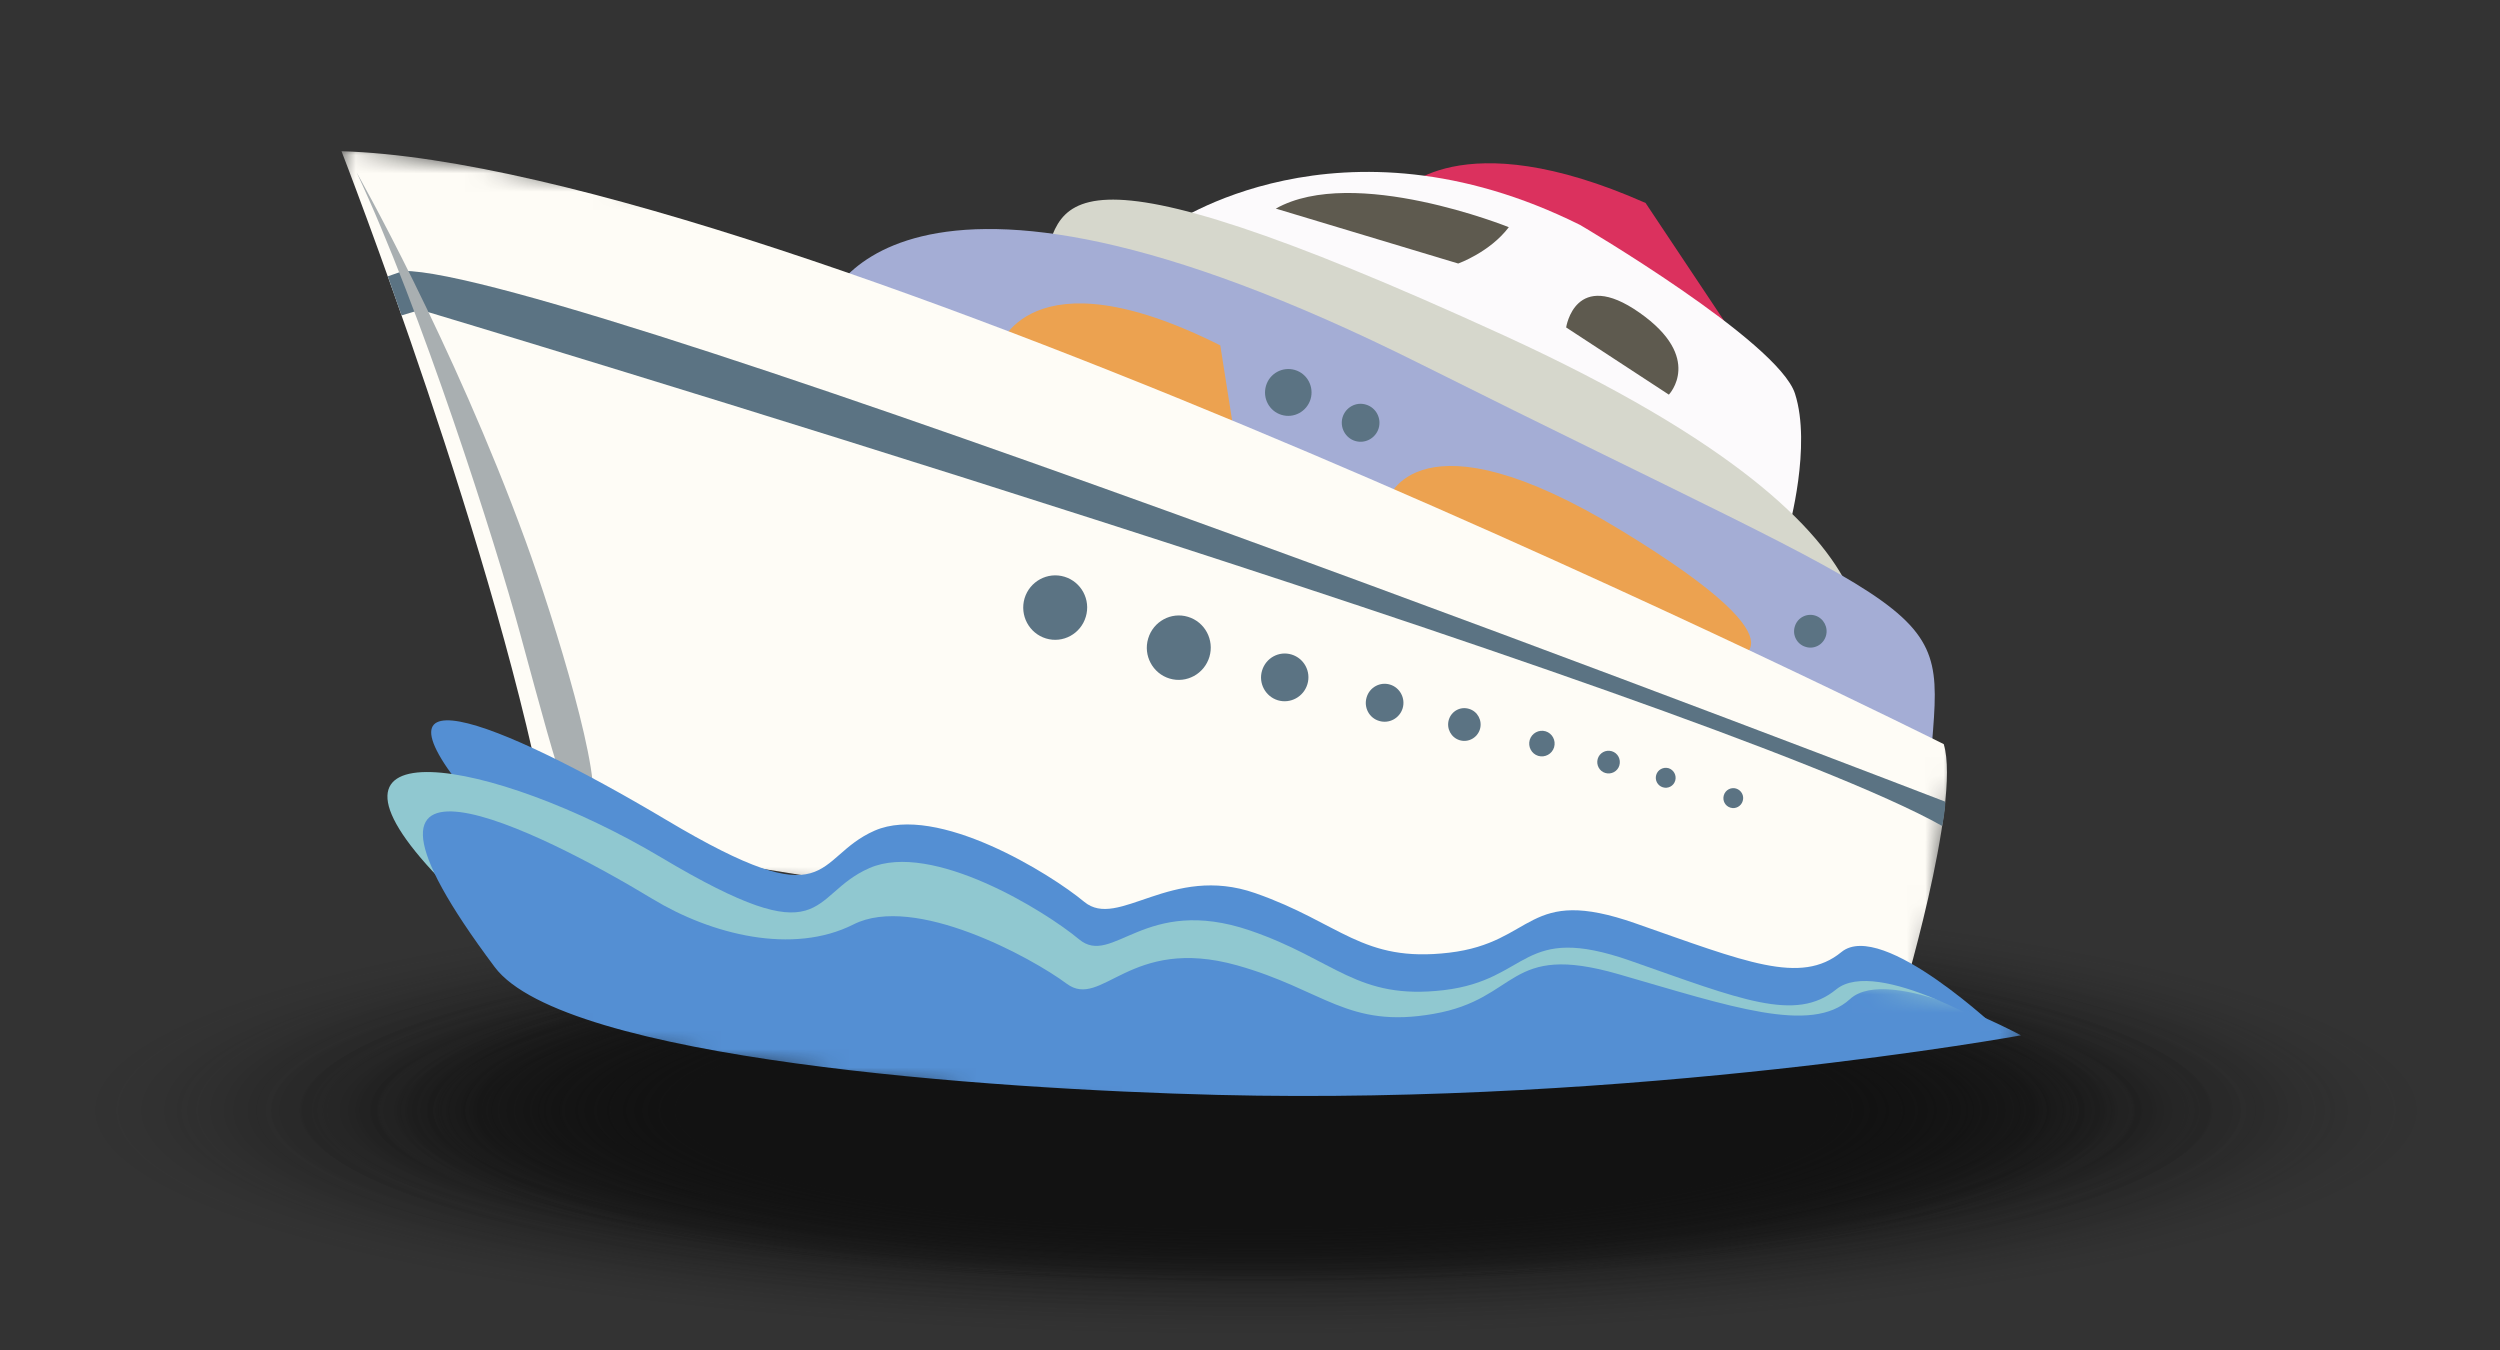 <svg width="137" height="74" viewBox="0 0 137 74" fill="none" xmlns="http://www.w3.org/2000/svg">
<rect x="0" y="0" width="137" height="74" fill="#333333" stroke="none"/>
<ellipse cx="68.83" cy="60.851" rx="68" ry="13" fill="url(#paint0_radial_3326_6637)"/>
<ellipse cx="68.83" cy="60.851" rx="63" ry="12" fill="url(#paint1_radial_3326_6637)"/>
<ellipse cx="68.83" cy="60.851" rx="59" ry="11" fill="url(#paint2_radial_3326_6637)"/>
<ellipse cx="68.83" cy="60.851" rx="55" ry="10" fill="url(#paint3_radial_3326_6637)"/>
<ellipse cx="68.83" cy="60.851" rx="50" ry="10" fill="url(#paint4_radial_3326_6637)"/>
<ellipse cx="68.83" cy="60.851" rx="50" ry="10" fill="url(#paint5_radial_3326_6637)"/>
<path d="M76.708 10.566C76.708 10.566 79.915 6.577 90.178 11.123L97.428 22.001C97.428 22.001 87.443 12.728 76.708 10.566Z" fill="#DB315E"/>
<path d="M64.058 12.388C64.058 12.388 73.385 5.75 86.593 12.329C86.593 12.329 97.446 18.703 98.366 21.572C99.287 24.441 98.021 28.986 98.021 28.986C98.021 28.986 69.799 12.74 64.058 12.388Z" fill="#FCFAFC"/>
<path d="M101.342 37.498C101.342 37.498 107.611 29.925 82.415 18.381C57.212 6.841 58.178 11.266 57.108 14.854C57.108 14.854 92.001 22.927 101.342 37.498Z" fill="#D6D7CC"/>
<path d="M45.183 16.962C45.183 16.962 48.508 5.27 77.859 19.955C107.216 34.641 106.521 32.642 105.807 41.538L45.183 16.962Z" fill="#A4ADD5"/>
<path d="M76.052 27.384C76.052 27.384 77.662 22.255 88.86 29.079C100.064 35.904 94.657 36.175 94.657 36.175L76.052 27.384Z" fill="#ECA250"/>
<path d="M54.708 19.112C54.708 19.112 56.342 13.645 66.872 18.928L67.653 23.881L54.708 19.112Z" fill="#ECA250"/>
<mask id="mask0_3326_6637" style="mask-type:luminance" maskUnits="userSpaceOnUse" x="13" y="7" width="98" height="51">
<path d="M18.747 7.977L110.038 20.7L104.947 57.223L13.657 44.499L18.747 7.977Z" fill="white"/>
</mask>
<g mask="url(#mask0_3326_6637)">
<path d="M18.714 8.286C18.714 8.286 27.445 30.731 30.093 45.644C30.093 45.644 78.854 54.275 104.088 55.196C104.088 55.196 107.493 44.008 106.517 40.778C106.517 40.778 43.028 9.023 18.714 8.286Z" fill="#FEFCF6"/>
</g>
<path d="M66.276 35.995C65.995 36.93 65.02 37.465 64.091 37.184C63.168 36.905 62.64 35.919 62.92 34.991C63.196 34.056 64.177 33.521 65.1 33.801C66.028 34.081 66.552 35.061 66.276 35.995Z" fill="#5B7383"/>
<path d="M59.502 33.798C59.226 34.733 58.251 35.268 57.322 34.988C56.394 34.707 55.871 33.723 56.146 32.788C56.427 31.859 57.402 31.324 58.331 31.604C59.254 31.884 59.783 32.864 59.502 33.798Z" fill="#5B7383"/>
<path d="M76.867 38.809C76.7 39.362 76.125 39.673 75.578 39.507C75.029 39.347 74.724 38.767 74.891 38.215C75.051 37.666 75.627 37.349 76.174 37.515C76.716 37.68 77.027 38.261 76.867 38.809Z" fill="#5B7383"/>
<path d="M75.552 23.467C75.386 24.014 74.811 24.331 74.263 24.165C73.721 24 73.411 23.42 73.571 22.872C73.737 22.319 74.312 22.007 74.854 22.172C75.407 22.339 75.713 22.913 75.552 23.467Z" fill="#5B7383"/>
<path d="M71.646 37.493C71.438 38.186 70.717 38.578 70.03 38.376C69.343 38.168 68.952 37.437 69.16 36.75C69.369 36.052 70.089 35.66 70.776 35.867C71.463 36.075 71.855 36.801 71.646 37.493Z" fill="#5B7383"/>
<path d="M81.102 39.958C80.957 40.435 80.46 40.707 79.988 40.563C79.521 40.42 79.255 39.924 79.394 39.446C79.539 38.968 80.029 38.701 80.502 38.845C80.975 38.983 81.24 39.485 81.102 39.958Z" fill="#5B7383"/>
<path d="M100.061 34.849C99.917 35.326 99.42 35.598 98.949 35.449C98.476 35.31 98.21 34.809 98.354 34.337C98.493 33.858 98.989 33.592 99.462 33.73C99.934 33.874 100.2 34.376 100.061 34.849Z" fill="#5B7383"/>
<path d="M85.165 40.95C85.052 41.321 84.665 41.53 84.294 41.422C83.924 41.309 83.721 40.917 83.829 40.546C83.942 40.176 84.329 39.967 84.7 40.075C85.065 40.187 85.274 40.574 85.165 40.95Z" fill="#5B7383"/>
<path d="M88.741 41.946C88.645 42.274 88.294 42.46 87.967 42.358C87.645 42.263 87.459 41.913 87.555 41.585C87.651 41.257 87.996 41.07 88.324 41.166C88.657 41.263 88.838 41.613 88.741 41.946Z" fill="#5B7383"/>
<path d="M90.76 42.467C90.675 42.757 90.84 43.06 91.124 43.144C91.414 43.235 91.717 43.07 91.802 42.78C91.887 42.49 91.722 42.187 91.438 42.097C91.147 42.017 90.845 42.177 90.76 42.467Z" fill="#5B7383"/>
<path d="M94.465 43.582C94.38 43.873 94.539 44.175 94.829 44.26C95.114 44.35 95.417 44.179 95.501 43.895C95.592 43.605 95.427 43.303 95.138 43.212C94.853 43.127 94.55 43.292 94.465 43.582Z" fill="#5B7383"/>
<path d="M85.825 17.944C85.825 17.944 86.312 14.656 89.843 17.134C93.379 19.612 91.454 21.626 91.454 21.626L85.825 17.944Z" fill="#5E5A4F"/>
<path d="M82.683 12.45C82.683 12.45 74.182 9.027 69.914 11.431L79.91 14.441C79.91 14.441 81.647 13.821 82.683 12.45Z" fill="#5E5A4F"/>
<path d="M71.82 21.872C71.613 22.553 70.904 22.941 70.228 22.735C69.557 22.535 69.175 21.822 69.377 21.14C69.578 20.457 70.291 20.076 70.963 20.275C71.64 20.476 72.02 21.195 71.82 21.872Z" fill="#5B7383"/>
<path d="M22.098 14.847L21.252 15.143L22.005 17.284L23.043 16.976C23.043 16.976 93.978 38.251 106.431 45.262C106.431 45.262 106.609 44.431 106.6 43.932C106.6 43.932 31.021 14.765 22.098 14.847Z" fill="#5B7383"/>
<mask id="mask1_3326_6637" style="mask-type:luminance" maskUnits="userSpaceOnUse" x="13" y="7" width="26" height="39">
<path d="M18.747 7.977L38.397 10.715L33.502 45.833L13.853 43.095L18.747 7.977Z" fill="white"/>
</mask>
<g mask="url(#mask1_3326_6637)">
<path d="M19.538 9.44C19.538 9.44 24.821 18.735 28.796 29.627C30.387 33.982 33.145 42.936 32.386 44.285C31.494 45.867 30.834 43.297 28.516 34.767C27.157 29.745 23.06 16.924 19.538 9.44Z" fill="#A9AFB1"/>
</g>
<path d="M109.691 56.591C109.691 56.591 41.447 61.209 26.763 44.87C18.884 36.103 27.254 39.423 36.51 44.931C45.761 50.444 44.516 47.015 47.935 45.517C51.36 44.025 57.568 47.883 59.418 49.422C61.273 50.961 64.173 47.332 68.781 48.942C73.46 50.573 74.642 52.769 79.408 52.208C84.173 51.647 83.601 48.49 89.622 50.599C95.644 52.703 98.68 54.004 100.909 52.173C103.145 50.342 109.691 56.591 109.691 56.591Z" fill="#548FD3"/>
<path d="M109.69 56.59C109.69 56.59 40.838 65.571 24.08 48.144C15.917 39.644 26.967 41.475 36.224 46.983C45.474 52.496 44.23 49.061 47.648 47.569C51.073 46.077 57.282 49.929 59.131 51.474C60.986 53.013 62.712 49.019 68.495 50.989C73.183 52.593 74.355 54.82 79.121 54.26C83.887 53.693 83.314 50.542 89.336 52.646C95.358 54.755 98.394 56.051 100.623 54.219C102.858 52.394 109.69 56.59 109.69 56.59Z" fill="#90C8D0"/>
<mask id="mask2_3326_6637" style="mask-type:luminance" maskUnits="userSpaceOnUse" x="20" y="42" width="91" height="26">
<path d="M22.46 42.86L110.974 55.197L109.212 67.839L20.698 55.503L22.46 42.86Z" fill="white"/>
</mask>
<g mask="url(#mask2_3326_6637)">
<path d="M110.748 56.737C110.748 56.737 89.762 60.575 66.74 60.001C54.158 59.685 30.898 58.049 27.111 52.996C16.641 39.012 29.693 45.586 35.759 49.262C38.983 51.216 43.441 52.341 46.774 50.657C50.109 48.968 56.523 52.469 58.454 53.907C60.391 55.341 61.895 51.254 67.78 52.897C72.545 54.232 73.843 56.393 78.569 55.558C83.298 54.735 82.553 51.616 88.684 53.382C94.814 55.149 99.252 56.701 101.381 54.749C103.51 52.797 110.748 56.737 110.748 56.737Z" fill="#548FD3"/>
</g>
<defs>
<radialGradient id="paint0_radial_3326_6637" cx="0" cy="0" r="1" gradientUnits="userSpaceOnUse" gradientTransform="translate(68.83 60.851) rotate(90) scale(13 68)">
<stop stop-color="#121212"/>
<stop offset="0.948" stop-color="#121212" stop-opacity="0"/>
</radialGradient>
<radialGradient id="paint1_radial_3326_6637" cx="0" cy="0" r="1" gradientUnits="userSpaceOnUse" gradientTransform="translate(68.83 60.851) rotate(90) scale(12 63)">
<stop stop-color="#121212"/>
<stop offset="0.948" stop-color="#121212" stop-opacity="0"/>
</radialGradient>
<radialGradient id="paint2_radial_3326_6637" cx="0" cy="0" r="1" gradientUnits="userSpaceOnUse" gradientTransform="translate(68.83 60.851) rotate(90) scale(11 59)">
<stop stop-color="#121212"/>
<stop offset="0.948" stop-color="#121212" stop-opacity="0"/>
</radialGradient>
<radialGradient id="paint3_radial_3326_6637" cx="0" cy="0" r="1" gradientUnits="userSpaceOnUse" gradientTransform="translate(68.83 60.851) rotate(90) scale(10 55)">
<stop stop-color="#121212"/>
<stop offset="0.948" stop-color="#121212" stop-opacity="0"/>
</radialGradient>
<radialGradient id="paint4_radial_3326_6637" cx="0" cy="0" r="1" gradientUnits="userSpaceOnUse" gradientTransform="translate(68.83 60.851) rotate(90) scale(10 50)">
<stop stop-color="#121212"/>
<stop offset="0.948" stop-color="#121212" stop-opacity="0"/>
</radialGradient>
<radialGradient id="paint5_radial_3326_6637" cx="0" cy="0" r="1" gradientUnits="userSpaceOnUse" gradientTransform="translate(68.83 60.851) rotate(90) scale(10 50)">
<stop offset="0.63" stop-color="#121212"/>
<stop offset="0.948" stop-color="#121212" stop-opacity="0"/>
</radialGradient>
</defs>
</svg>
